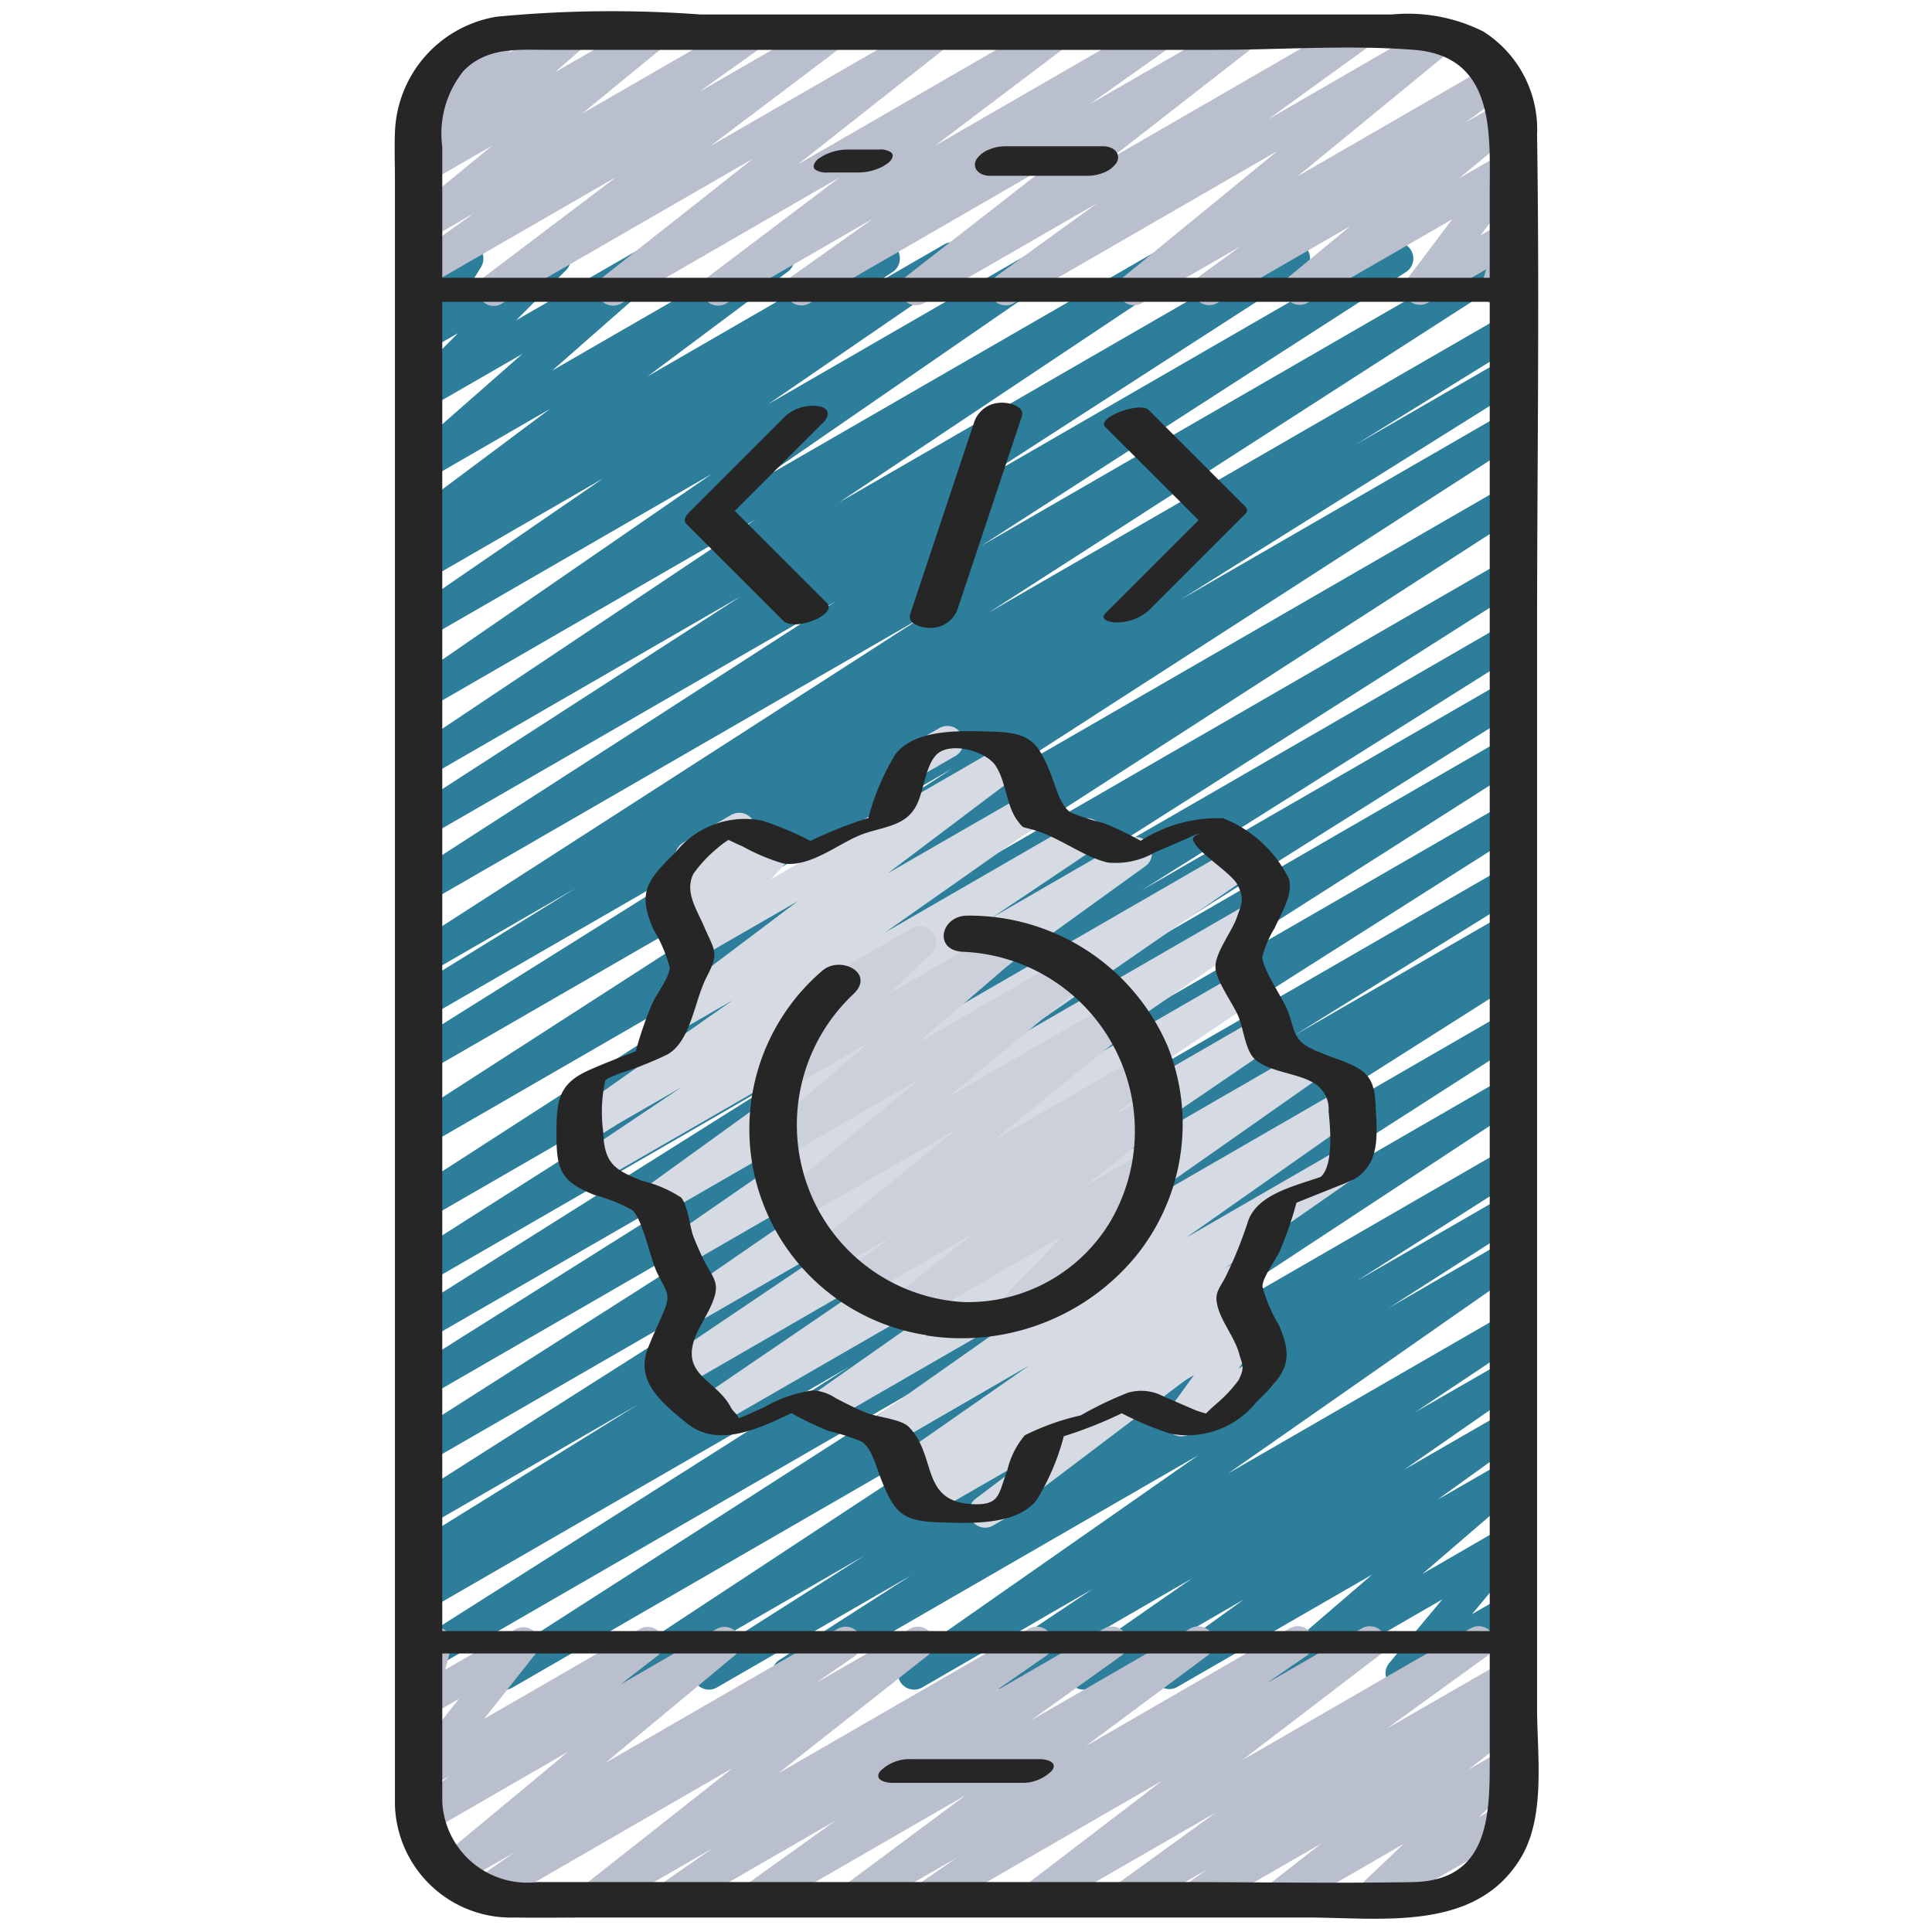<svg id="Icons" height="512" viewBox="0 0 60 60" width="512" xmlns="http://www.w3.org/2000/svg"><path d="m15.663 52.479a.5.5 0 0 1 -.269-.921l13.356-8.571-15.159 8.752a.5.5 0 0 1 -.518-.854l13.333-8.456-13.127 7.578a.5.5 0 0 1 -.51-.86l.422-.257a.5.5 0 0 1 -.59-.217.5.5 0 0 1 .165-.682l7.049-4.373-6.536 3.774a.5.5 0 0 1 -.518-.855l14.09-8.954-13.573 7.836a.5.5 0 0 1 -.518-.855l14.731-9.389-14.213 8.205a.5.5 0 0 1 -.516-.856l11.827-7.445-11.311 6.529a.5.5 0 0 1 -.516-.855l11.785-7.418-11.27 6.506a.5.5 0 0 1 -.518-.855l14.134-8.986-13.616 7.86a.5.5 0 0 1 -.521-.852l16.894-10.9-16.374 9.458a.5.5 0 0 1 -.52-.852l16.816-10.843-16.3 9.408a.5.5 0 0 1 -.515-.856l10.584-6.634-10.066 5.811a.5.5 0 0 1 -.512-.859l5.117-3.159-4.6 2.658a.5.5 0 0 1 -.52-.853l15.886-10.226-15.371 8.875a.5.5 0 0 1 -.52-.852l13.215-8.519-12.7 7.329a.5.5 0 0 1 -.521-.852l10.262-6.625-9.737 5.623a.5.5 0 0 1 -.527-.849l10.729-7.164-10.2 5.89a.5.5 0 0 1 -.534-.845l9.369-6.457-8.835 5.1a.5.5 0 0 1 -.533-.844l5.99-4.114-5.457 3.151a.5.5 0 0 1 -.526-.85l.811-.536-.286.164a.5.5 0 0 1 -.548-.833l4.353-3.253-3.808 2.2a.5.5 0 0 1 -.58-.808l3.53-3.1-2.951 1.7a.5.5 0 0 1 -.6-.785l1.557-1.563-.953.549a.5.5 0 0 1 -.675-.7l.613-1a.5.5 0 0 1 -.13-.919l1.18-.674a.5.5 0 0 1 .675.695l-.459.749 2.5-1.444a.5.5 0 0 1 .605.785l-1.553 1.56 4.069-2.345a.5.5 0 0 1 .58.808l-3.529 3.1 6.772-3.908a.5.5 0 0 1 .549.833l-4.358 3.254 7.086-4.093a.5.5 0 0 1 .527.849l-.795.527 2.384-1.377a.5.5 0 0 1 .534.845l-5.992 4.114 8.591-4.96a.5.5 0 0 1 .534.845l-9.374 6.463 12.651-7.3a.5.5 0 0 1 .527.848l-10.731 7.157 13.884-8.015a.5.5 0 0 1 .522.852l-10.262 6.626 12.954-7.479a.5.5 0 0 1 .521.852l-13.211 8.517 15.62-9.019a.5.5 0 0 1 .52.854l-15.895 10.23 16.012-9.244a.5.5 0 0 1 .512.859l-5.133 3.172 4.626-2.67a.5.5 0 0 1 .515.856l-10.581 6.629 10.061-5.809a.5.5 0 0 1 .52.853l-16.821 10.846 16.3-9.411a.5.5 0 0 1 .521.852l-16.89 10.9 16.371-9.456a.5.5 0 0 1 .518.855l-14.129 8.98 13.612-7.858a.5.5 0 0 1 .516.855l-11.79 7.422 11.274-6.508a.5.5 0 0 1 .516.855l-11.827 7.445 11.311-6.529a.5.5 0 0 1 .518.854l-14.727 9.387 14.21-8.2a.5.5 0 0 1 .518.855l-14.094 8.953 13.576-7.837a.5.5 0 0 1 .513.857l-7.06 4.38 6.548-3.78a.5.5 0 0 1 .51.859l-.419.256a.506.506 0 0 1 .586.216.5.5 0 0 1 -.16.68l-13.331 8.456 12.814-7.4a.5.5 0 0 1 .52.854l-13.363 8.576 12.844-7.415a.5.5 0 0 1 .524.85l-13.15 8.653 12.626-7.29a.5.5 0 0 1 .518.854l-5.108 3.246 4.59-2.649a.5.5 0 0 1 .519.853l-4.121 2.638 3.6-2.079a.5.5 0 0 1 .536.843l-9.117 6.371 8.581-4.953a.5.5 0 0 1 .527.848l-3.307 2.208 2.78-1.6a.5.5 0 0 1 .536.843l-3.66 2.543 3.124-1.8a.5.5 0 0 1 .542.838l-2.627 1.892 2.085-1.2a.5.5 0 0 1 .576.812l-3.126 2.691 2.555-1.48a.5.5 0 0 1 .633.753l-1.649 1.977 1.016-.586a.5.5 0 0 1 .5.865l-3.452 1.991a.5.5 0 0 1 -.633-.753l1.648-1.975-4.729 2.728a.5.5 0 0 1 -.576-.811l3.127-2.689-6.07 3.5a.5.5 0 0 1 -.544-.833l2.628-1.893-4.728 2.732a.5.5 0 0 1 -.671-.164.5.5 0 0 1 .135-.679l3.652-2.542-5.866 3.386a.5.5 0 0 1 -.528-.848l3.315-2.213-5.3 3.061a.5.5 0 0 1 -.536-.843l9.117-6.372-12.5 7.216a.5.5 0 0 1 -.52-.853l4.102-2.632-6.04 3.486a.5.5 0 0 1 -.519-.854l5.106-3.244-7.1 4.1a.5.5 0 0 1 -.524-.85l13.158-8.661-16.468 9.511a.5.5 0 0 1 -.25.068z" fill="#2c7e9b"/><path d="m15.337 9.5a.5.5 0 0 1 -.3-.9l4.109-3.108-5.866 3.385a.5.5 0 0 1 -.541-.84l1.987-1.419-1.446.834a.5.5 0 0 1 -.567-.819l2.577-2.112-2.011 1.16a.5.5 0 0 1 -.579-.81l.959-.837-.338.2a.5.5 0 0 1 -.613-.776l.741-.784a.5.5 0 0 1 -.021-.877l1.933-1.121a.5.5 0 0 1 .614.776l-.191.2 1.829-1.052a.5.5 0 0 1 .579.809l-.959.837 2.852-1.646a.5.5 0 0 1 .567.819l-2.575 2.109 5.076-2.928a.5.5 0 0 1 .541.84l-1.994 1.421 3.923-2.261a.5.5 0 0 1 .552.831l-4.106 3.1 6.82-3.931a.5.5 0 0 1 .559.825l-4.66 3.675 7.794-4.5a.5.5 0 0 1 .552.831l-4.088 3.09 6.791-3.921a.5.5 0 0 1 .539.84l-2.538 1.8 4.579-2.64a.5.5 0 0 1 .557.827l-4.5 3.506 7.502-4.333a.5.5 0 0 1 .543.838l-3.126 2.262 5.107-2.952a.5.5 0 0 1 .566.819l-4.766 3.907 5.94-3.432a.5.5 0 0 1 .544.837l-1.275.928 1.128-.651a.5.5 0 0 1 .568.819l-1.9 1.567 1.421-.82a.5.5 0 0 1 .649.733l-1.4 1.857.763-.441a.5.5 0 0 1 .73.574l-.235.8a.5.5 0 0 1 .013.873l-.5.288a.5.5 0 0 1 -.729-.574l.137-.467-1.805 1.035a.5.5 0 0 1 -.65-.733l1.4-1.856-4.49 2.592a.5.5 0 0 1 -.568-.818l1.9-1.567-4.141 2.393a.5.5 0 0 1 -.544-.837l1.282-.932-3.07 1.771a.5.5 0 0 1 -.567-.819l4.772-3.906-8.189 4.729a.5.5 0 0 1 -.543-.838l3.126-2.263-5.374 3.1a.5.5 0 0 1 -.556-.827l4.5-3.506-7.507 4.339a.5.5 0 0 1 -.539-.84l2.535-1.8-4.58 2.644a.5.5 0 0 1 -.552-.831l4.087-3.089-6.795 3.922a.5.5 0 0 1 -.559-.825l4.661-3.676-7.8 4.5a.491.491 0 0 1 -.251.073z" fill="#b9bfcc"/><path d="m28.743 59.471a.5.5 0 0 1 -.284-.912l1.256-.866-2.962 1.707a.5.5 0 0 1 -.549-.834l3.785-2.814-6.319 3.648a.5.5 0 0 1 -.541-.839l2.82-2.02-4.949 2.859a.5.5 0 0 1 -.535-.842l1.647-1.146-3.448 1.988a.5.5 0 0 1 -.56-.825l4.65-3.666-7.451 4.3a.5.5 0 0 1 -.535-.844l1.209-.837-1.788 1.031a.5.5 0 0 1 -.569-.817l4.027-3.342-4.278 2.47a.5.5 0 0 1 -.556-.828l1.155-.894-.688.4a.5.5 0 0 1 -.642-.742l1.612-2.044-.97.559a.5.5 0 0 1 -.732-.562l.266-.989a.5.5 0 0 1 -.034-.884l.5-.289a.5.5 0 0 1 .733.562l-.186.693 2.178-1.252a.5.5 0 0 1 .642.742l-1.611 2.038 4.831-2.789a.5.5 0 0 1 .556.828l-1.152.893 2.983-1.723a.5.5 0 0 1 .569.817l-4.023 3.344 7.213-4.164a.5.5 0 0 1 .535.844l-1.216.841 2.924-1.687a.5.5 0 0 1 .56.825l-4.648 3.665 7.784-4.494a.5.5 0 0 1 .535.843l-1.646 1.144 3.446-1.989a.5.5 0 0 1 .541.839l-2.828 2.021 4.959-2.862a.5.5 0 0 1 .549.834l-3.785 2.814 6.324-3.651a.5.5 0 0 1 .534.845l-1.259.867 2.969-1.714a.5.5 0 0 1 .554.83l-4.275 3.268 7.1-4.1a.5.5 0 0 1 .543.838l-3.143 2.275 3.646-2.1a.5.5 0 0 1 .537.842l-.72.506.184-.106a.5.5 0 0 1 .557.827l-1.674 1.309 1.126-.649a.5.5 0 0 1 .594.794l-1.4 1.333.714-.411a.5.5 0 0 1 .5.866l-4.354 2.507a.5.5 0 0 1 -.594-.8l1.4-1.333-3.686 2.133a.5.5 0 0 1 -.557-.826l1.685-1.317-3.715 2.143a.5.5 0 0 1 -.537-.841l.711-.5-2.324 1.341a.5.5 0 0 1 -.543-.838l3.143-2.274-5.393 3.112a.5.5 0 0 1 -.554-.83l4.276-3.267-7.1 4.1a.5.5 0 0 1 -.249.068z" fill="#b9bfcc"/><path d="m33.557 44.662a.5.5 0 0 1 -.25-.933l5.3-3.059a.5.5 0 0 1 .656.726l-.8 1.106.464-.268a.5.5 0 0 1 .5.866l-2.493 1.439a.5.5 0 0 1 -.656-.726l.8-1.106-3.271 1.893a.494.494 0 0 1 -.25.062z" fill="#d6dbe3"/><path d="m28.357 24.16a.5.5 0 0 1 -.25-.932l1.046-.605a.5.5 0 1 1 .5.865l-1.046.605a.491.491 0 0 1 -.25.067z" fill="#d6dbe3"/><path d="m30.6 47.444a.5.5 0 0 1 -.3-.9l1.721-1.3-3.221 1.856a.5.5 0 0 1 -.536-.843l.557-.389-.469.271a.5.5 0 0 1 -.537-.843l4.145-2.888-4.322 2.5a.5.5 0 0 1 -.537-.841l5.388-3.79-6.734 3.888a.5.5 0 0 1 -.537-.842l5.934-4.168-8.923 5.145a.5.5 0 0 1 -.532-.846l6.351-4.331-6.954 4.017a.5.5 0 0 1 -.53-.848l6.018-4.057-5.025 2.9a.5.5 0 0 1 -.535-.845l7.414-5.107-7.206 4.161a.5.5 0 0 1 -.53-.844l7.472-5.16-7.61 4.393a.5.5 0 0 1 -.543-.837l6.981-5.043-8.548 4.934a.5.5 0 0 1 -.528-.848l3.242-2.175-2.89 1.668a.5.5 0 0 1 -.538-.842l5.015-3.526-1.729 1a.5.5 0 0 1 -.55-.833l4.3-3.242-3.174 1.829a.5.5 0 0 1 -.618-.771l.642-.7-.524.3a.5.5 0 0 1 -.631-.757l.736-.863a.5.5 0 0 1 .013-.858l1.488-.86a.5.5 0 0 1 .631.757l-.228.267.861-.5a.5.5 0 0 1 .617.771l-.641.7 7.37-4.255a.5.5 0 0 1 .551.832l-4.3 3.243 4.383-2.524a.5.5 0 0 1 .538.841l-5.012 3.525 6.045-3.49a.5.5 0 0 1 .529.847l-3.245 2.177 4.227-2.44a.5.5 0 0 1 .543.837l-6.992 5.046 9.8-5.658a.5.5 0 0 1 .534.844l-7.47 5.158 7.337-4.235a.5.5 0 0 1 .534.844l-7.413 5.108 6.623-3.823a.5.5 0 0 1 .53.847l-6.017 4.056 6.064-3.5a.5.5 0 0 1 .532.846l-6.356 4.334 7.126-4.114a.5.5 0 0 1 .537.842l-5.93 4.165 6.672-3.851a.5.5 0 0 1 .537.841l-5.387 3.789 4.81-2.778a.5.5 0 0 1 .537.843l-4.148 2.89.392-.226a.5.5 0 0 1 .536.843l-.559.389.069-.039a.5.5 0 0 1 .551.831l-6.885 5.211a.5.5 0 0 1 -.246.368l-1.046.605a.489.489 0 0 1 -.247.071z" fill="#d6dbe3"/><path d="m31.43 41.239a.5.5 0 0 1 -.361-.846l1.909-1.993-4.642 2.68a.5.5 0 0 1 -.561-.824l2.479-1.966-3.457 2a.5.5 0 0 1 -.544-.837l1.464-1.064-1.812 1.045a.5.5 0 0 1 -.565-.821l4.324-3.513-4.8 2.769a.5.5 0 0 1 -.569-.817l4.264-3.537-4.2 2.424a.5.5 0 0 1 -.575-.813l3.2-2.75-2.445 1.411a.5.5 0 0 1 -.6-.794l1.715-1.64a.5.5 0 0 1 -.123-.916l2.779-1.605a.5.5 0 0 1 .6.794l-1.275 1.22 3.5-2.021a.5.5 0 0 1 .575.813l-3.2 2.749 4.658-2.689a.5.5 0 0 1 .569.818l-4.262 3.537 5.125-2.953a.5.5 0 0 1 .565.82l-4.327 3.51 4.593-2.652a.5.5 0 0 1 .544.837l-1.475 1.072 1.132-.654a.5.5 0 0 1 .56.824l-2.476 1.965 1.806-1.043a.5.5 0 0 1 .611.78l-2 2.08a.509.509 0 0 1 .5.245.5.5 0 0 1 -.183.682l-2.78 1.606a.489.489 0 0 1 -.24.067z" fill="#ccd0da"/><g fill="#262626"><path d="m18.464 37.112a5.147 5.147 0 0 1 1.164.465c.33.264.571 1.539.791 1.975.3.6.425.642.173 1.229-.161.376-.343.749-.485 1.132-.37 1 .47 1.672 1.223 2.286.941.767 2.181.2 3.245-.313a10.3 10.3 0 0 0 1.151.551 6.818 6.818 0 0 1 1.035.335c.328.226.443.768.606 1.176.407 1.018.643 1.3 1.816 1.33.9.027 2.359.111 3-.679a7.2 7.2 0 0 0 .854-1.995 13.33 13.33 0 0 0 1.8-.713 10.16 10.16 0 0 0 1.491.628 2.748 2.748 0 0 0 2.692-.977c.9-.876 1.188-1.255.7-2.386a4.6 4.6 0 0 1 -.512-1.193c-.016-.269.421-.849.539-1.117a11 11 0 0 0 .516-1.495l1.5-.6a1.927 1.927 0 0 0 .2-.093.64.64 0 0 0 .11-.046c.821-.512.685-1.439.646-2.322s-.339-1.068-1.077-1.363a8.532 8.532 0 0 1 -.987-.395c-.492-.275-.44-.531-.656-1.119-.146-.4-.8-1.32-.795-1.7a3.18 3.18 0 0 1 .382-.892c.183-.427.579-1.028.447-1.519a3.854 3.854 0 0 0 -2.047-1.89 4.44 4.44 0 0 0 -2.561.7 10.094 10.094 0 0 0 -1.144-.548 6.818 6.818 0 0 1 -1.035-.335c-.328-.226-.443-.768-.606-1.176-.407-1.018-.643-1.3-1.816-1.33-.9-.027-2.359-.111-3 .679a7.2 7.2 0 0 0 -.854 2 13.265 13.265 0 0 0 -1.8.713 10.217 10.217 0 0 0 -1.492-.628 2.748 2.748 0 0 0 -2.692.977c-.9.876-1.188 1.255-.7 2.385a4.624 4.624 0 0 1 .512 1.194c.016.269-.421.849-.539 1.117a10.779 10.779 0 0 0 -.514 1.489c-.494.19-.99.378-1.471.594-.941.422-.991.965-.992 1.957-.008 1.171.16 1.5 1.182 1.912zm.33-3.547c.054-.087.326-.177.5-.248a10.179 10.179 0 0 0 1.454-.581c.722-.436.811-1.656 1.205-2.411s.235-.8-.095-1.568c-.225-.524-.6-1.057-.325-1.618a4.1 4.1 0 0 1 .757-.807 2.338 2.338 0 0 1 .335-.247c.152.069.3.146.437.2a6.222 6.222 0 0 0 1.249.528c.837.142 1.73-.619 2.432-.89.618-.239 1.3-.243 1.658-.808.3-.466.3-1.252.664-1.659.406-.45 1.551-.139 1.857.327.328.5.326 1.247.688 1.719.2.256.1.149.581.3.73.226 1.5.825 2.214.985a2.444 2.444 0 0 0 1.478-.325c.326-.138.652-.279.978-.419a2.381 2.381 0 0 1 .339-.143l.132-.034c-.1.031-.3.106-.283.2.048.35 1.189 1.036 1.381 1.409.236.459.12.616-.025 1.033s-.679 1.1-.658 1.537.558 1.126.729 1.562c.146.374.206 1.023.494 1.287.414.381 1.261.429 1.759.7a.936.936 0 0 1 .532.913c.05.493.163 1.7-.251 2.045-.847.294-1.961.544-2.249 1.369a12.964 12.964 0 0 1 -.71 1.753c-.139.268-.3.441-.27.715.053.553.557 1.107.7 1.645.095.347.194.411-.015.825a4.123 4.123 0 0 1 -.634.689s-.235.2-.378.349a2.934 2.934 0 0 1 -.322-.1c-.326-.14-.651-.282-.978-.419a1.468 1.468 0 0 0 -1.119-.128 11.013 11.013 0 0 0 -1.47.705 7.629 7.629 0 0 0 -1.738.619 2.588 2.588 0 0 0 -.549 1.108c-.267.668-.2 1.045-.977 1.034-1.757-.025-1.179-1.5-2.081-2.405-.244-.245-.985-.3-1.32-.437s-.633-.291-.945-.451a1.375 1.375 0 0 0 -.727-.242 4.2 4.2 0 0 0 -1.486.519c-.266.114-.532.247-.8.346-.028-.1-.189-.228-.241-.33-.434-.851-1.535-.989-1.13-2.142.162-.461.636-1.062.663-1.547.017-.3-.219-.574-.362-.862-.123-.25-.237-.507-.339-.767s-.181-1-.386-1.212a3.887 3.887 0 0 0 -1.213-.517c-.829-.332-1.172-.524-1.2-1.518a4.589 4.589 0 0 1 .06-1.586z"/><path d="m47.735 19.851c0-5.218.08-10.442 0-15.658a3.6 3.6 0 0 0 -1.665-3.212 5.22 5.22 0 0 0 -2.85-.531h-21.464a37.272 37.272 0 0 0 -6.34.07 3.771 3.771 0 0 0 -3.151 3.6c-.019.482 0 .969 0 1.452v50.478a3.607 3.607 0 0 0 3.735 3.5c.758.014 1.517 0 2.275 0h22.311c2.306 0 5.268.47 6.657-1.875.768-1.3.492-3.193.492-4.64zm-34 .465v-10.943h32.53v41.281h-32.53zm.648-18.1c.729-.764 1.692-.668 2.641-.668h20.7c2.041 0 4.153-.159 6.19 0 2.567.2 2.35 2.679 2.35 4.508v2.571h-32.529v-4.067a3.1 3.1 0 0 1 .648-2.342zm29.494 56.234c-2.407.043-4.818 0-7.225 0h-19.97a2.644 2.644 0 0 1 -2.947-2.5v-4.6h32.53v3.18c0 1.749.035 3.878-2.388 3.92z"/><path d="m24.326 19.279c.345.344 1.714-.192 1.348-.558l-2.856-2.855 2.76-2.759c.2-.205.175-.427-.131-.488a1.293 1.293 0 0 0 -1.025.274l-3 3c-.1.1-.229.253-.1.386z"/><path d="m34.7 19.33a1.511 1.511 0 0 0 .965-.362l3-3a.15.15 0 0 0 .017-.227l-3-3c-.291-.291-1.638.238-1.358.518l2.9 2.895-2.878 2.878c-.246.238.199.304.354.298z"/><path d="m28.926 19.5a.886.886 0 0 0 .805-.561l1.752-5.256.248-.744c.114-.341-.442-.449-.657-.431a.886.886 0 0 0 -.805.561l-1.752 5.256-.248.744c-.114.337.442.445.657.431z"/><path d="m28.767 41.474a7.013 7.013 0 0 0 6.457-2.4 6.512 6.512 0 0 0 1.044-6.569 6.7 6.7 0 0 0 -6.212-4.069c-.851-.011-1.091 1.11-.112 1.124a5.571 5.571 0 0 1 4.556 8.346 5.149 5.149 0 0 1 -4.588 2.53 5.476 5.476 0 0 1 -4.519-2.9 5.57 5.57 0 0 1 1.1-6.654c.719-.664-.412-1.238-.976-.718a6.472 6.472 0 0 0 3.255 11.3z"/><path d="m25.7 5.356h1a1.619 1.619 0 0 0 .566-.119 1 1 0 0 0 .232-.12.585.585 0 0 0 .164-.134c.053-.075.1-.175.011-.25a.6.6 0 0 0 -.381-.089h-1a1.619 1.619 0 0 0 -.566.119 1 1 0 0 0 -.232.12.585.585 0 0 0 -.164.134c-.053.075-.1.175-.011.25a.6.6 0 0 0 .381.089z"/><path d="m30.731 5.459h3a1.346 1.346 0 0 0 .57-.108.822.822 0 0 0 .381-.308c.147-.295-.126-.5-.413-.5h-3a1.346 1.346 0 0 0 -.57.108.816.816 0 0 0 -.381.308c-.147.293.126.5.413.5z"/><path d="m32.293 54.632h-4a1.282 1.282 0 0 0 -.961.378c-.2.271.176.358.375.358h4a1.282 1.282 0 0 0 .961-.378c.203-.271-.176-.358-.375-.358z"/></g></svg>